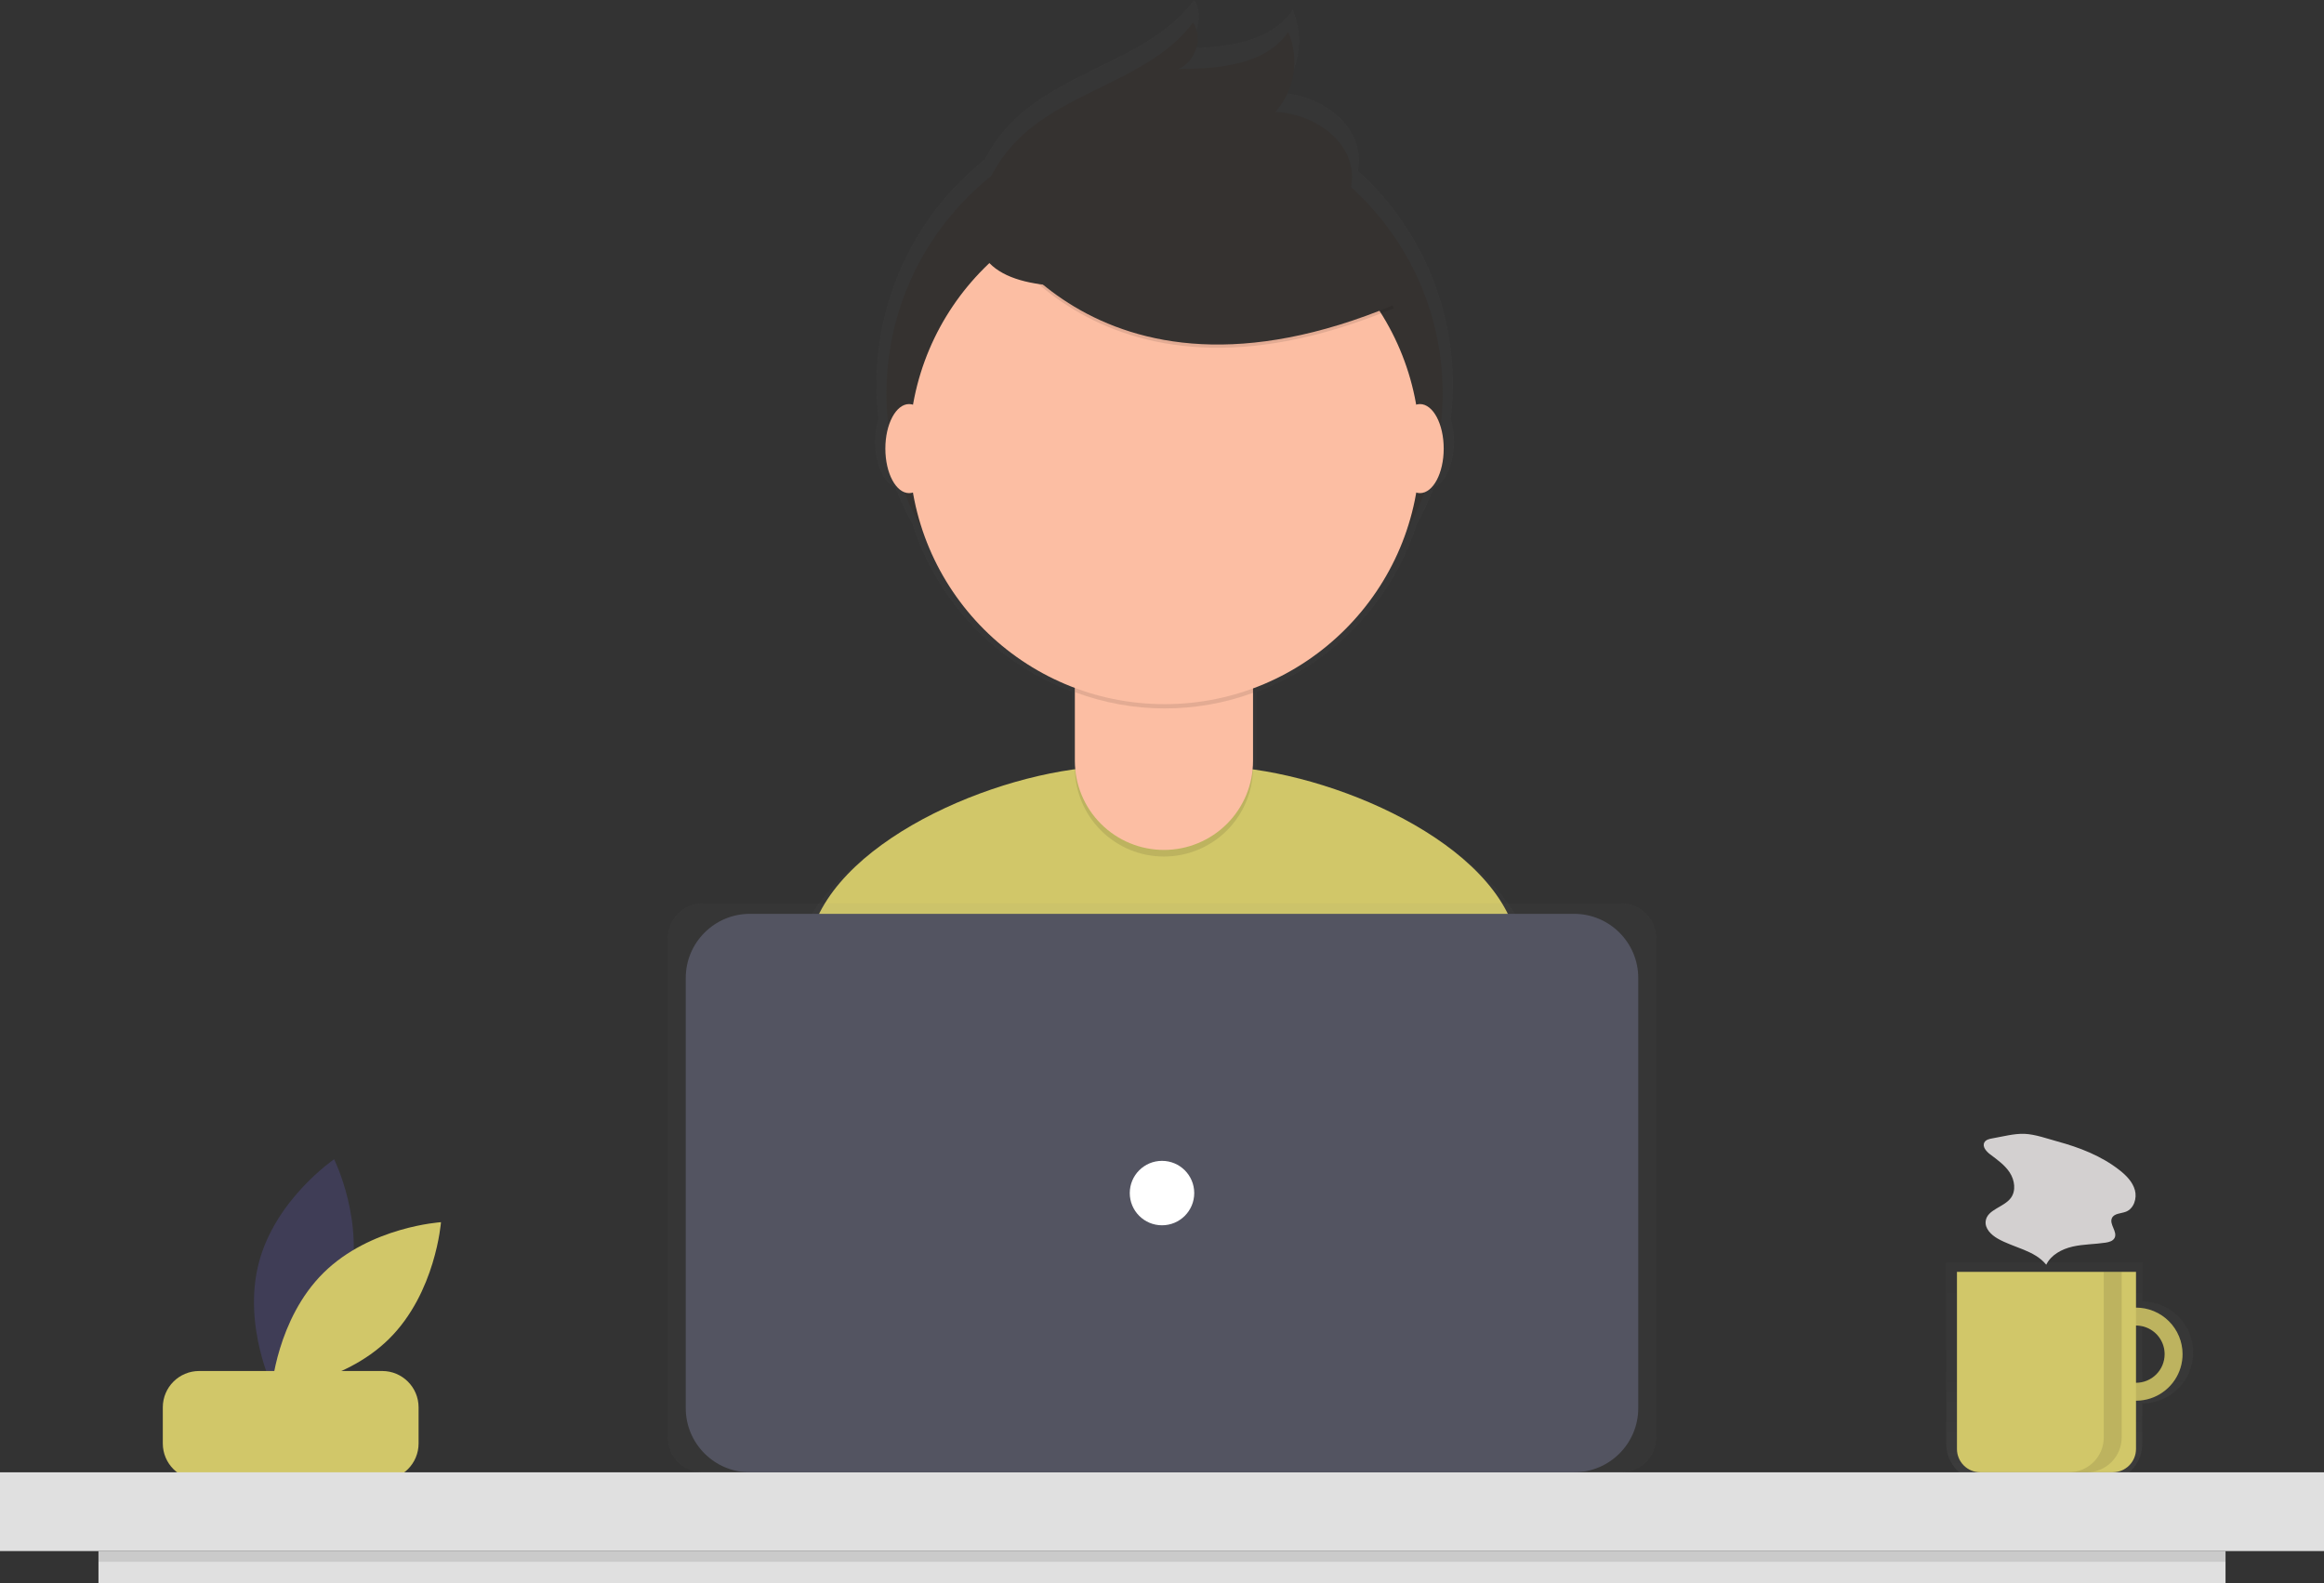 <svg width="637" height="434" viewBox="0 0 637 434" fill="none" xmlns="http://www.w3.org/2000/svg">
<rect x="0" y="0" width="637" height="434" fill="#333333" stroke="none"/>
<g clip-path="url(#clip0)">
<path d="M95.627 352.582C91.047 370.019 74.999 380.916 74.999 380.916C74.999 380.916 66.376 363.542 70.956 346.105C75.536 328.667 91.584 317.77 91.584 317.77C91.584 317.77 100.207 335.145 95.627 352.582Z" fill="#3F3D56"/>
<path d="M88.681 348.893C75.853 361.564 74.418 380.906 74.418 380.906C74.418 380.906 93.781 379.706 106.608 367.035C119.436 354.364 120.871 335.022 120.871 335.022C120.871 335.022 101.508 336.222 88.681 348.893Z" fill="#D1C769"/>
<path d="M104.767 375.811H54.59C49.086 375.811 44.624 380.271 44.624 385.774V395.674C44.624 401.177 49.086 405.637 54.59 405.637H104.767C110.271 405.637 114.732 401.177 114.732 395.674V385.774C114.732 380.271 110.271 375.811 104.767 375.811Z" fill="#D1C769"/>
<g opacity="0.7">
<path opacity="0.7" d="M587.2 356.757V346.01H533.451V395.718C533.451 397.094 533.722 398.456 534.249 399.728C534.775 400.999 535.547 402.154 536.521 403.127C537.494 404.1 538.649 404.872 539.921 405.399C541.193 405.925 542.555 406.196 543.932 406.196H576.719C579.499 406.196 582.165 405.092 584.13 403.127C586.096 401.162 587.2 398.497 587.2 395.718V384.701C590.902 384.694 594.449 383.219 597.064 380.599C599.679 377.98 601.148 374.43 601.148 370.729C601.148 367.028 599.679 363.479 597.064 360.859C594.449 358.24 590.902 356.765 587.2 356.757ZM587.2 379.327V362.131C589.481 362.131 591.668 363.037 593.281 364.649C594.894 366.262 595.8 368.449 595.8 370.729C595.8 373.01 594.894 375.197 593.281 376.809C591.668 378.421 589.481 379.327 587.2 379.327Z" fill="url(#paint0_linear)"/>
</g>
<path d="M585.471 358.44C582.947 358.44 580.48 359.188 578.382 360.59C576.284 361.991 574.648 363.984 573.682 366.315C572.717 368.646 572.464 371.211 572.956 373.685C573.449 376.16 574.664 378.433 576.448 380.217C578.233 382.001 580.506 383.216 582.981 383.708C585.457 384.201 588.022 383.948 590.354 382.983C592.685 382.017 594.678 380.382 596.08 378.284C597.482 376.186 598.23 373.72 598.23 371.197C598.23 367.813 596.886 364.569 594.493 362.176C592.1 359.784 588.855 358.44 585.471 358.44ZM585.471 379.047C583.918 379.047 582.4 378.587 581.108 377.724C579.817 376.861 578.811 375.635 578.216 374.201C577.622 372.766 577.467 371.188 577.77 369.665C578.072 368.142 578.82 366.743 579.918 365.646C581.017 364.548 582.416 363.8 583.939 363.497C585.462 363.194 587.041 363.35 588.476 363.944C589.91 364.538 591.137 365.544 592 366.835C592.862 368.126 593.323 369.644 593.323 371.197C593.323 373.279 592.496 375.275 591.023 376.748C589.55 378.22 587.553 379.047 585.471 379.047Z" fill="#D1C769"/>
<path opacity="0.1" d="M585.471 358.44C582.947 358.44 580.48 359.188 578.382 360.59C576.284 361.991 574.648 363.984 573.682 366.315C572.717 368.646 572.464 371.211 572.956 373.685C573.449 376.16 574.664 378.433 576.448 380.217C578.233 382.001 580.506 383.216 582.981 383.708C585.457 384.201 588.022 383.948 590.354 382.983C592.685 382.017 594.678 380.382 596.08 378.284C597.482 376.186 598.23 373.72 598.23 371.197C598.23 367.813 596.886 364.569 594.493 362.176C592.1 359.784 588.855 358.44 585.471 358.44ZM585.471 379.047C583.918 379.047 582.4 378.587 581.108 377.724C579.817 376.861 578.811 375.635 578.216 374.201C577.622 372.766 577.467 371.188 577.77 369.665C578.072 368.142 578.82 366.743 579.918 365.646C581.017 364.548 582.416 363.8 583.939 363.497C585.462 363.194 587.041 363.35 588.476 363.944C589.91 364.538 591.137 365.544 592 366.835C592.862 368.126 593.323 369.644 593.323 371.197C593.323 373.279 592.496 375.275 591.023 376.748C589.55 378.22 587.553 379.047 585.471 379.047Z" fill="black"/>
<path d="M536.395 348.627H585.471V397.188C585.471 398.883 584.797 400.509 583.598 401.707C582.399 402.906 580.773 403.58 579.077 403.58H542.789C541.093 403.58 539.467 402.906 538.268 401.707C537.069 400.509 536.395 398.883 536.395 397.188V348.627Z" fill="#D1C769"/>
<path d="M637 403.58H0V425.168H637V403.58Z" fill="#E0E0E0"/>
<g opacity="0.7">
<path opacity="0.7" d="M418.99 259.131C412.162 234.355 373.457 216.263 344.335 212.251C344.339 212.069 344.349 211.887 344.349 211.704V190.495C344.38 190.484 344.411 190.474 344.442 190.463V189.659C354.778 185.816 364.105 179.674 371.717 171.697C379.329 163.721 385.028 154.118 388.383 143.616C390.183 140.362 391.75 136.985 393.071 133.51C396.18 132.378 398.528 127.252 398.528 121.094C398.54 118.987 398.244 116.89 397.651 114.868C398.032 111.732 398.227 108.575 398.234 105.415C398.246 94.37 395.935 83.445 391.45 73.349C386.966 63.254 380.408 54.215 372.204 46.817C372.447 45.548 372.53 44.254 372.45 42.964C371.791 32.785 360.916 25.869 350.723 25.407C353.416 22.353 355.186 18.598 355.828 14.579C356.47 10.559 355.958 6.439 354.351 2.699C347.852 12.166 334.509 13.172 323.025 13.246C327.981 11.328 330.21 4.463 327.328 0C315.326 16.084 291.929 19.062 277.653 33.169C274.543 36.254 271.937 39.808 269.929 43.702C260.652 51.091 253.161 60.478 248.016 71.163C242.871 81.848 240.203 93.556 240.212 105.415C240.218 108.547 240.409 111.675 240.784 114.783C240.172 116.83 239.867 118.957 239.879 121.094C239.879 127.281 242.249 132.422 245.379 133.522C246.706 137.009 248.28 140.398 250.089 143.662C253.432 154.103 259.093 163.654 266.649 171.599C274.205 179.545 283.46 185.679 293.722 189.543V211.704C293.722 211.874 293.731 212.043 293.735 212.212C264.502 216.155 225.487 234.39 218.721 259.365C212.877 280.933 206.64 304.619 203.536 318.526C230.138 337.214 285.957 348.187 320.939 348.187C354.175 348.187 408.5 338.283 434.318 321.266C431.522 305.986 425.087 281.259 418.99 259.131Z" fill="url(#paint1_linear)"/>
</g>
<path d="M320.868 342.035C352.93 342.035 405.335 332.481 430.241 316.066C427.543 301.325 421.336 277.473 415.454 256.126C407.963 228.94 360.683 210.093 332.478 210.093H305.299C277.007 210.093 229.659 229.05 222.262 256.352C216.625 277.157 210.608 300.007 207.614 313.422C233.276 331.45 287.122 342.035 320.868 342.035Z" fill="#D1C769"/>
<path d="M319.212 184.045C361.307 184.045 395.431 149.928 395.431 107.842C395.431 65.757 361.307 31.639 319.212 31.639C277.118 31.639 242.993 65.757 242.993 107.842C242.993 149.928 277.118 184.045 319.212 184.045Z" fill="#353230"/>
<path opacity="0.1" d="M294.613 171.313H343.45V210.375C343.45 216.85 340.878 223.059 336.298 227.638C331.719 232.216 325.508 234.788 319.031 234.788H319.031C312.555 234.788 306.344 232.216 301.765 227.638C297.185 223.059 294.613 216.85 294.613 210.375V171.313H294.613Z" fill="black"/>
<path d="M301.618 169.504H336.445C338.303 169.504 340.085 170.242 341.398 171.556C342.712 172.869 343.45 174.651 343.45 176.508V208.566C343.45 215.041 340.878 221.251 336.298 225.829C331.719 230.408 325.508 232.98 319.031 232.98H319.031C312.555 232.98 306.344 230.408 301.765 225.829C297.185 221.251 294.613 215.041 294.613 208.566V176.508C294.613 174.651 295.351 172.869 296.664 171.556C297.978 170.242 299.76 169.504 301.618 169.504Z" fill="#FCBEA3"/>
<path opacity="0.1" d="M294.703 189.75C310.443 195.629 327.769 195.677 343.541 189.885V183.886H294.703V189.75Z" fill="black"/>
<path d="M319.212 193.019C357.873 193.019 389.213 161.685 389.213 123.033C389.213 84.381 357.873 53.047 319.212 53.047C280.552 53.047 249.212 84.381 249.212 123.033C249.212 161.685 280.552 193.019 319.212 193.019Z" fill="#FCBEA3"/>
<path opacity="0.1" d="M269.351 59.373C269.351 59.373 298.852 119.243 382.071 84.466L362.697 54.091L328.353 41.764L269.351 59.373Z" fill="black"/>
<path d="M269.351 58.493C269.351 58.493 298.852 118.363 382.071 83.585L362.697 53.21L328.353 40.884L269.351 58.493Z" fill="#353230"/>
<path d="M269.089 54.448C271.077 48.291 274.515 42.702 279.112 38.148C292.883 24.541 315.453 21.668 327.032 6.152C329.812 10.457 327.661 17.079 322.881 18.93C333.959 18.858 346.83 17.888 353.099 8.756C354.649 12.364 355.143 16.338 354.524 20.215C353.905 24.093 352.197 27.715 349.6 30.661C359.432 31.107 369.923 37.778 370.558 47.598C370.982 54.14 366.879 60.334 361.502 64.086C356.125 67.837 349.619 69.56 343.216 70.971C324.525 75.091 256.892 92.361 269.089 54.448Z" fill="#353230"/>
<path d="M249.184 135.173C252.78 135.173 255.695 129.708 255.695 122.966C255.695 116.225 252.78 110.76 249.184 110.76C245.587 110.76 242.672 116.225 242.672 122.966C242.672 129.708 245.587 135.173 249.184 135.173Z" fill="#FCBEA3"/>
<path d="M389.204 135.173C392.8 135.173 395.715 129.708 395.715 122.966C395.715 116.225 392.8 110.76 389.204 110.76C385.607 110.76 382.692 116.225 382.692 122.966C382.692 129.708 385.607 135.173 389.204 135.173Z" fill="#FCBEA3"/>
<g opacity="0.7">
<path opacity="0.7" d="M444.44 247.619H192.56C187.309 247.619 183.052 251.875 183.052 257.125V394.074C183.052 399.324 187.309 403.58 192.56 403.58H444.44C449.691 403.58 453.948 399.324 453.948 394.074V257.125C453.948 251.875 449.691 247.619 444.44 247.619Z" fill="url(#paint2_linear)"/>
</g>
<path d="M431.444 250.496H205.556C195.837 250.496 187.959 258.373 187.959 268.089V385.987C187.959 395.703 195.837 403.58 205.556 403.58H431.444C441.163 403.58 449.041 395.703 449.041 385.987V268.089C449.041 258.373 441.163 250.496 431.444 250.496Z" fill="#535461"/>
<path d="M318.5 335.87C323.379 335.87 327.334 331.916 327.334 327.038C327.334 322.16 323.379 318.206 318.5 318.206C313.621 318.206 309.666 322.16 309.666 327.038C309.666 331.916 313.621 335.87 318.5 335.87Z" fill="white"/>
<path d="M610.009 425.168H26.992V434H610.009V425.168Z" fill="#E0E0E0"/>
<path opacity="0.1" d="M610.009 425.168H26.992V428.112H610.009V425.168Z" fill="black"/>
<path opacity="0.1" d="M576.637 348.627V394.012C576.637 396.549 575.629 398.983 573.834 400.777C572.04 402.572 569.605 403.58 567.067 403.58H571.975C574.513 403.58 576.947 402.572 578.742 400.777C580.536 398.983 581.545 396.549 581.545 394.012V348.627H576.637Z" fill="black"/>
<path d="M546.08 312.047C545.252 312.188 544.318 312.412 543.912 313.147C543.269 314.314 544.435 315.629 545.5 316.431C547.466 317.912 549.539 319.367 550.876 321.434C552.213 323.502 552.633 326.387 551.171 328.368C549.263 330.955 544.711 331.511 544.271 334.695C543.988 336.739 545.755 338.484 547.546 339.509C551.967 342.041 557.665 342.716 560.867 346.678C562.192 343.955 565.155 342.381 568.108 341.708C571.061 341.036 574.129 341.086 577.123 340.63C578.09 340.483 579.179 340.188 579.611 339.311C580.448 337.613 578.063 335.576 578.886 333.871C579.513 332.573 581.353 332.674 582.698 332.154C584.887 331.308 585.789 328.492 585.168 326.229C584.547 323.967 582.792 322.198 580.947 320.749C575.973 316.842 569.994 314.544 563.945 312.891C561.132 312.123 557.83 310.917 554.908 310.801C552.088 310.688 548.871 311.569 546.08 312.047Z" fill="#D3D0D0"/>
</g>
<defs>
<linearGradient id="paint0_linear" x1="567.313" y1="406.196" x2="567.313" y2="346.01" gradientUnits="userSpaceOnUse">
<stop stop-color="#808080" stop-opacity="0.25"/>
<stop offset="0.535" stop-color="#808080" stop-opacity="0.12"/>
<stop offset="1" stop-color="#808080" stop-opacity="0.1"/>
</linearGradient>
<linearGradient id="paint1_linear" x1="138823" y1="226358" x2="138823" y2="41434.2" gradientUnits="userSpaceOnUse">
<stop stop-color="#808080" stop-opacity="0.25"/>
<stop offset="0.535" stop-color="#808080" stop-opacity="0.12"/>
<stop offset="1" stop-color="#808080" stop-opacity="0.1"/>
</linearGradient>
<linearGradient id="paint2_linear" x1="131763" y1="96256.8" x2="131763" y2="59154.7" gradientUnits="userSpaceOnUse">
<stop stop-color="#808080" stop-opacity="0.25"/>
<stop offset="0.535" stop-color="#808080" stop-opacity="0.12"/>
<stop offset="1" stop-color="#808080" stop-opacity="0.1"/>
</linearGradient>
<clipPath id="clip0">
<rect width="637" height="434" fill="white"/>
</clipPath>
</defs>
</svg>
